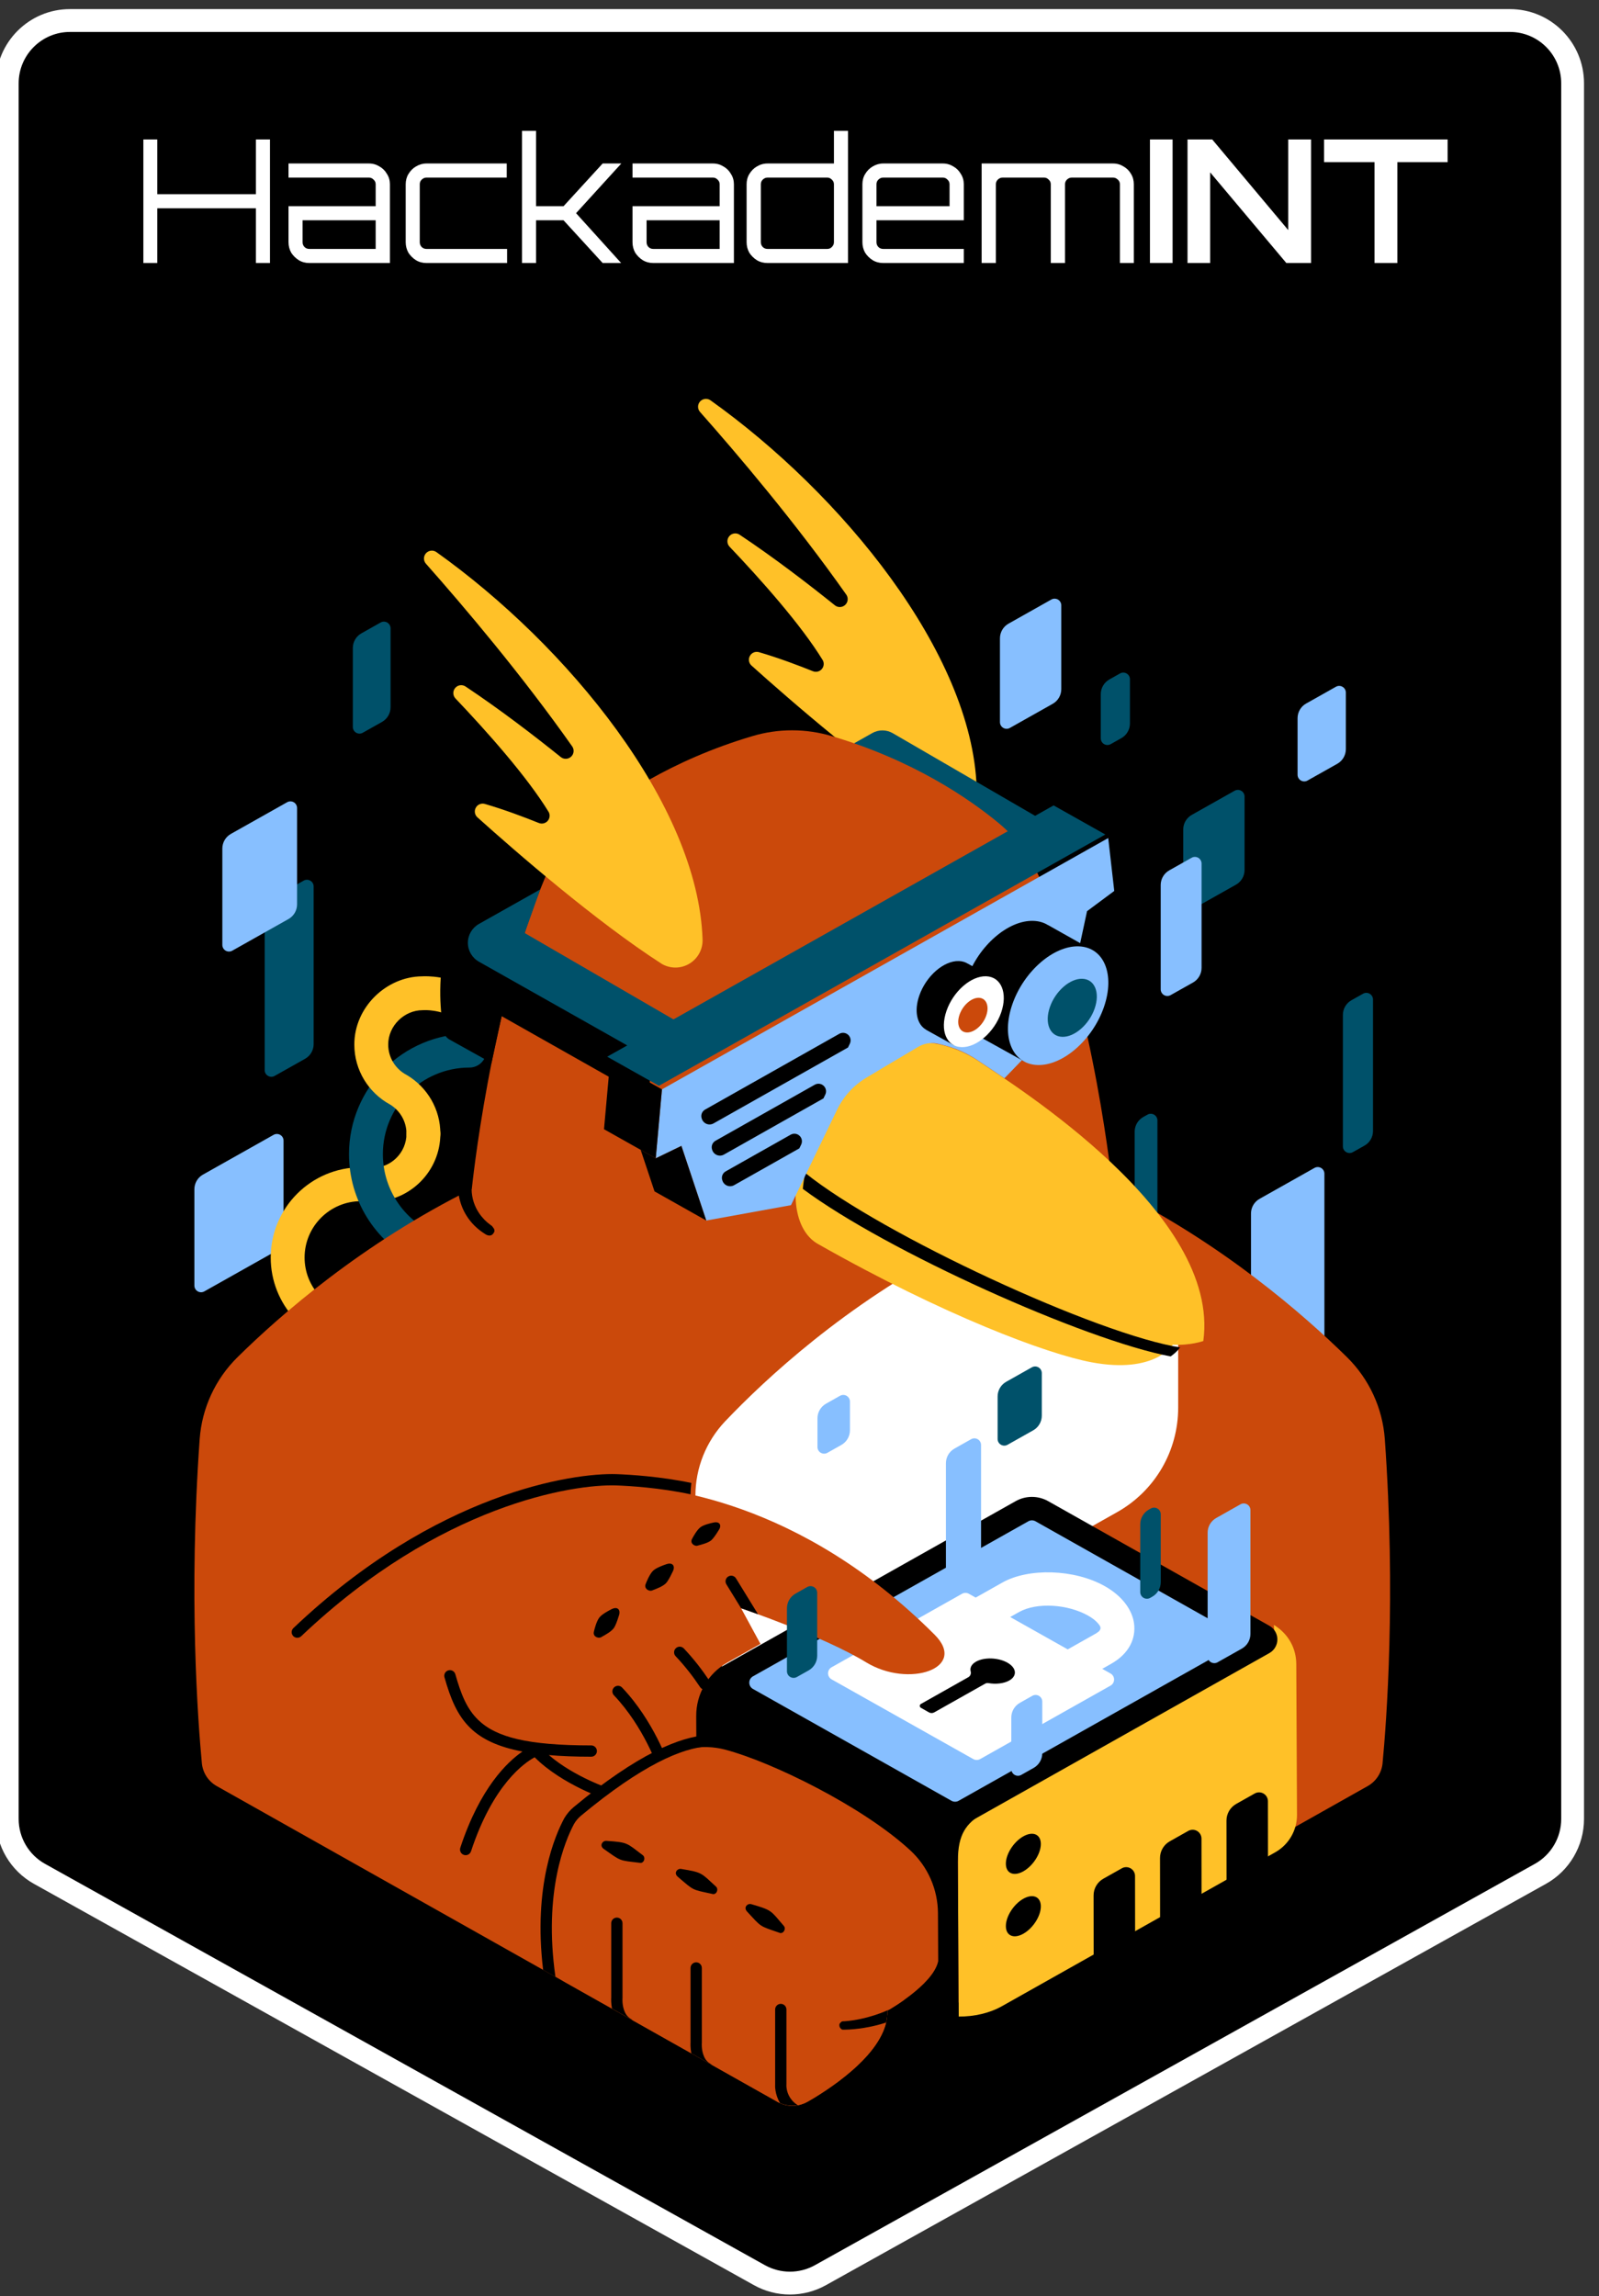 <?xml version="1.0" encoding="UTF-8" standalone="no"?>
<!DOCTYPE svg PUBLIC "-//W3C//DTD SVG 1.1//EN" "http://www.w3.org/Graphics/SVG/1.1/DTD/svg11.dtd">
<svg width="100%" height="100%" viewBox="0 0 280 402" version="1.1" xmlns="http://www.w3.org/2000/svg" xmlns:xlink="http://www.w3.org/1999/xlink" xml:space="preserve" xmlns:serif="http://www.serif.com/" style="fill-rule:evenodd;clip-rule:evenodd;stroke-linejoin:round;stroke-miterlimit:2;">
    <rect x="0" y="0" width="280" height="402" fill="#333333" stroke="none"/>
    <g transform="matrix(1,0,0,1,-4958.14,-1568.87)">
        <g id="Artboard2" transform="matrix(1.006,0,0,1.005,-32.456,-10.38)">
            <rect x="4959.86" y="1571.24" width="278.276" height="399.96" style="fill:none;"/>
            <g transform="matrix(0.998,0,0,1,3501.53,222.389)">
                <path d="M1725.58,1352.58C1731.62,1352.58 1736.51,1357.48 1736.51,1363.52L1736.51,1665.87C1736.51,1669.84 1734.36,1673.5 1730.9,1675.43L1605.32,1745.34C1602.02,1747.18 1597.99,1747.18 1594.68,1745.34L1469.11,1675.43C1465.64,1673.5 1463.49,1669.84 1463.49,1665.87L1463.49,1363.52C1463.49,1357.48 1468.39,1352.58 1474.43,1352.58L1725.58,1352.58Z"/>
            </g>
            <g transform="matrix(0.998,0,0,1,3501.53,222.389)">
                <path d="M1725.58,1350.59C1732.72,1350.59 1738.5,1356.38 1738.5,1363.52L1738.5,1665.87C1738.5,1670.56 1735.96,1674.89 1731.87,1677.17L1606.29,1747.08C1602.38,1749.26 1597.62,1749.26 1593.72,1747.08L1468.14,1677.17C1464.04,1674.89 1461.5,1670.56 1461.5,1665.87L1461.5,1363.52C1461.5,1356.38 1467.29,1350.59 1474.43,1350.59L1725.58,1350.59ZM1725.58,1354.57L1474.43,1354.57C1469.49,1354.57 1465.48,1358.58 1465.48,1363.52L1465.48,1665.87C1465.48,1669.12 1467.24,1672.11 1470.08,1673.69L1595.65,1743.61C1598.36,1745.11 1601.65,1745.11 1604.35,1743.61L1729.93,1673.69C1732.76,1672.11 1734.52,1669.12 1734.52,1665.87L1734.52,1363.52C1734.52,1358.58 1730.52,1354.57 1725.58,1354.57Z" style="fill:white;"/>
            </g>
            <g transform="matrix(2.582,0,0,2.584,3923.27,-3098.64)">
                <path d="M411.509,1825.02L411.509,1816.69L412.446,1816.69L412.446,1820.38L419.097,1820.38L419.097,1816.69L420.045,1816.69L420.045,1825.02L419.097,1825.02L419.097,1821.33L412.446,1821.33L412.446,1825.02L411.509,1825.02Z" style="fill:white;fill-rule:nonzero;"/>
            </g>
            <g transform="matrix(2.582,0,0,2.584,3923.27,-3098.64)">
                <path d="M422.694,1825.02C422.439,1825.02 422.204,1824.96 421.988,1824.83C421.78,1824.7 421.61,1824.53 421.479,1824.33C421.356,1824.11 421.294,1823.87 421.294,1823.62L421.294,1821.19L427.17,1821.19L427.17,1819.71C427.17,1819.59 427.124,1819.48 427.031,1819.4C426.946,1819.31 426.842,1819.26 426.719,1819.26L421.294,1819.26L421.294,1818.31L426.719,1818.31C426.981,1818.31 427.216,1818.38 427.424,1818.51C427.64,1818.63 427.81,1818.8 427.933,1819.02C428.064,1819.22 428.13,1819.46 428.13,1819.71L428.13,1825.02L422.694,1825.02ZM422.694,1824.07L427.17,1824.07L427.17,1822.14L422.243,1822.14L422.243,1823.62C422.243,1823.74 422.285,1823.85 422.37,1823.94C422.462,1824.03 422.57,1824.07 422.694,1824.07Z" style="fill:white;fill-rule:nonzero;"/>
            </g>
            <g transform="matrix(2.582,0,0,2.584,3923.27,-3098.64)">
                <path d="M430.593,1825.02C430.339,1825.02 430.104,1824.96 429.888,1824.83C429.68,1824.7 429.51,1824.53 429.379,1824.33C429.256,1824.11 429.194,1823.87 429.194,1823.62L429.194,1819.71C429.194,1819.46 429.256,1819.22 429.379,1819.02C429.51,1818.8 429.68,1818.63 429.888,1818.51C430.104,1818.38 430.339,1818.31 430.593,1818.31L436.006,1818.31L436.006,1819.26L430.593,1819.26C430.47,1819.26 430.362,1819.31 430.269,1819.4C430.185,1819.48 430.142,1819.59 430.142,1819.71L430.142,1823.62C430.142,1823.74 430.185,1823.85 430.269,1823.94C430.362,1824.03 430.47,1824.07 430.593,1824.07L436.029,1824.07L436.029,1825.02L430.593,1825.02Z" style="fill:white;fill-rule:nonzero;"/>
            </g>
            <g transform="matrix(2.582,0,0,2.584,3923.27,-3098.64)">
                <path d="M437.036,1825.02L437.036,1816.11L437.984,1816.11L437.984,1821.19L439.835,1821.19L442.472,1818.31L443.721,1818.31L443.721,1818.32L440.679,1821.66L443.709,1825.01L443.709,1825.02L442.472,1825.02L439.835,1822.14L437.984,1822.14L437.984,1825.02L437.036,1825.02Z" style="fill:white;fill-rule:nonzero;"/>
            </g>
            <g transform="matrix(2.582,0,0,2.584,3923.27,-3098.64)">
                <path d="M445.884,1825.02C445.629,1825.02 445.394,1824.96 445.178,1824.83C444.97,1824.7 444.8,1824.53 444.669,1824.33C444.546,1824.11 444.484,1823.87 444.484,1823.62L444.484,1821.19L450.36,1821.19L450.36,1819.71C450.36,1819.59 450.313,1819.48 450.221,1819.4C450.136,1819.31 450.032,1819.26 449.909,1819.26L444.484,1819.26L444.484,1818.31L449.909,1818.31C450.171,1818.31 450.406,1818.38 450.614,1818.51C450.83,1818.63 451,1818.8 451.123,1819.02C451.254,1819.22 451.32,1819.46 451.32,1819.71L451.32,1825.02L445.884,1825.02ZM445.884,1824.07L450.36,1824.07L450.36,1822.14L445.433,1822.14L445.433,1823.62C445.433,1823.74 445.475,1823.85 445.56,1823.94C445.652,1824.03 445.76,1824.07 445.884,1824.07Z" style="fill:white;fill-rule:nonzero;"/>
            </g>
            <g transform="matrix(2.582,0,0,2.584,3923.27,-3098.64)">
                <path d="M453.587,1825.02C453.325,1825.02 453.085,1824.96 452.87,1824.83C452.661,1824.7 452.492,1824.53 452.361,1824.33C452.237,1824.11 452.176,1823.87 452.176,1823.62L452.176,1819.71C452.176,1819.46 452.237,1819.22 452.361,1819.02C452.492,1818.8 452.661,1818.63 452.87,1818.51C453.085,1818.38 453.325,1818.31 453.587,1818.31L458.063,1818.31L458.063,1816.11L459.011,1816.11L459.011,1825.02L453.587,1825.02ZM453.587,1824.07L457.612,1824.07C457.735,1824.07 457.839,1824.03 457.924,1823.94C458.016,1823.85 458.063,1823.74 458.063,1823.62L458.063,1819.71C458.063,1819.59 458.016,1819.48 457.924,1819.4C457.839,1819.31 457.735,1819.26 457.612,1819.26L453.587,1819.26C453.463,1819.26 453.355,1819.31 453.263,1819.4C453.178,1819.48 453.136,1819.59 453.136,1819.71L453.136,1823.62C453.136,1823.74 453.178,1823.85 453.263,1823.94C453.355,1824.03 453.463,1824.07 453.587,1824.07Z" style="fill:white;fill-rule:nonzero;"/>
            </g>
            <g transform="matrix(2.582,0,0,2.584,3923.27,-3098.64)">
                <path d="M461.382,1825.02C461.128,1825.02 460.893,1824.96 460.677,1824.83C460.468,1824.7 460.299,1824.53 460.168,1824.33C460.044,1824.11 459.983,1823.87 459.983,1823.62L459.983,1819.71C459.983,1819.46 460.044,1819.22 460.168,1819.02C460.299,1818.8 460.468,1818.63 460.677,1818.51C460.893,1818.38 461.128,1818.31 461.382,1818.31L465.407,1818.31C465.669,1818.31 465.905,1818.38 466.113,1818.51C466.329,1818.63 466.498,1818.8 466.622,1819.02C466.753,1819.22 466.818,1819.46 466.818,1819.71L466.818,1822.14L460.931,1822.14L460.931,1823.62C460.931,1823.74 460.974,1823.85 461.058,1823.94C461.151,1824.03 461.259,1824.07 461.382,1824.07L466.818,1824.07L466.818,1825.02L461.382,1825.02ZM460.931,1821.19L465.858,1821.19L465.858,1819.71C465.858,1819.59 465.812,1819.48 465.719,1819.4C465.635,1819.31 465.531,1819.26 465.407,1819.26L461.382,1819.26C461.259,1819.26 461.151,1819.31 461.058,1819.4C460.974,1819.48 460.931,1819.59 460.931,1819.71L460.931,1821.19Z" style="fill:white;fill-rule:nonzero;"/>
            </g>
            <g transform="matrix(2.582,0,0,2.584,3923.27,-3098.64)">
                <path d="M468.021,1825.02L468.021,1818.31L476.881,1818.31C477.143,1818.31 477.378,1818.38 477.586,1818.51C477.802,1818.63 477.972,1818.8 478.095,1819.02C478.219,1819.22 478.28,1819.46 478.28,1819.71L478.28,1825.02L477.343,1825.02L477.343,1819.71C477.343,1819.59 477.297,1819.48 477.205,1819.4C477.112,1819.31 477.004,1819.26 476.881,1819.26L474.093,1819.26C473.97,1819.26 473.862,1819.31 473.769,1819.4C473.685,1819.48 473.642,1819.59 473.642,1819.71L473.642,1825.02L472.682,1825.02L472.682,1819.71C472.682,1819.59 472.636,1819.48 472.543,1819.4C472.459,1819.31 472.355,1819.26 472.231,1819.26L469.432,1819.26C469.309,1819.26 469.201,1819.31 469.108,1819.4C469.024,1819.48 468.981,1819.59 468.981,1819.71L468.981,1825.02L468.021,1825.02Z" style="fill:white;fill-rule:nonzero;"/>
            </g>
            <g transform="matrix(2.582,0,0,2.584,3923.27,-3098.64)">
                <rect x="479.367" y="1816.69" width="1.527" height="8.328" style="fill:white;fill-rule:nonzero;"/>
            </g>
            <g transform="matrix(2.582,0,0,2.584,3923.27,-3098.64)">
                <path d="M488.69,1822.8L488.69,1816.69L490.228,1816.69L490.228,1825.02L488.562,1825.02L483.427,1818.91L483.427,1825.02L481.9,1825.02L481.9,1816.69L483.566,1816.69L488.69,1822.8Z" style="fill:white;fill-rule:nonzero;"/>
            </g>
            <g transform="matrix(2.582,0,0,2.584,3923.27,-3098.64)">
                <path d="M491.107,1816.69L499.435,1816.69L499.435,1818.22L496.046,1818.22L496.046,1825.02L494.507,1825.02L494.507,1818.22L491.107,1818.22L491.107,1816.69Z" style="fill:white;fill-rule:nonzero;"/>
            </g>
            <g transform="matrix(0.549,0,0,0.486,4957.62,1601.31)">
                <g transform="matrix(0.895,0,0,1.012,-3446.03,-1947.81)">
                    <path d="M4188.45,2151.57C4191.48,2153.3 4195.22,2153.25 4198.2,2151.43C4201.19,2149.62 4202.96,2146.33 4202.83,2142.84C4201.22,2095.14 4154.93,2038.7 4108.51,2005.65C4107.35,2004.85 4105.77,2005.05 4104.83,2006.11C4103.9,2007.17 4103.9,2008.76 4104.85,2009.81C4118.22,2024.9 4138.69,2049.02 4156.66,2074.52C4157.44,2075.66 4157.27,2077.2 4156.26,2078.14C4155.25,2079.08 4153.7,2079.15 4152.62,2078.29C4143.46,2070.93 4131.16,2061.46 4118.79,2053.23C4117.61,2052.5 4116.08,2052.75 4115.19,2053.81C4114.3,2054.87 4114.32,2056.42 4115.24,2057.46C4126.34,2069.13 4140.65,2085.18 4148.35,2097.79C4148.88,2098.82 4148.7,2100.07 4147.92,2100.93C4147.14,2101.78 4145.91,2102.06 4144.83,2101.63C4139.76,2099.59 4132.65,2096.89 4125.62,2094.85C4124.37,2094.54 4123.07,2095.11 4122.48,2096.25C4121.87,2097.38 4122.12,2098.78 4123.08,2099.63C4136.66,2111.83 4165.11,2136.57 4188.45,2151.57Z" style="fill:rgb(255,193,40);"/>
                </g>
                <g transform="matrix(0.895,0,0,1.012,-3408.92,-1966.64)">
                    <path d="M4112.19,2149.02L4124.41,2142.13C4126.66,2140.87 4129.41,2140.89 4131.64,2142.18L4197.72,2180.53L4181.52,2189.65L4169.33,2182.79C4167.63,2180.88 4165.79,2179.09 4163.81,2177.45C4154.87,2170.05 4139.69,2159.47 4118.26,2151.21C4117.1,2150.76 4115.91,2150.32 4114.71,2149.88C4114.71,2149.88 4114.69,2149.89 4114.66,2149.89C4113.89,2149.62 4113.05,2149.32 4112.19,2149.02Z" style="fill:rgb(0,81,106);"/>
                </g>
                <g transform="matrix(-1.216,0.774,-1.99944e-18,2.607,5720.13,-9352.3)">
                    <path d="M4370.83,2430.93C4372.21,2430.93 4373.06,2431.45 4373.06,2432.28C4373.06,2437.02 4373.06,2452.87 4373.06,2457.93C4373.06,2458.26 4372.73,2458.66 4372.2,2458.98C4371.67,2459.3 4371.01,2459.5 4370.47,2459.5C4366.69,2459.5 4359.72,2459.5 4356.15,2459.5C4354.77,2459.5 4353.92,2458.98 4353.92,2458.15C4353.92,2453.41 4353.92,2437.56 4353.92,2432.5C4353.92,2432.17 4354.24,2431.78 4354.78,2431.45C4355.31,2431.13 4355.97,2430.93 4356.51,2430.93L4370.83,2430.93Z" style="fill:rgb(135,191,255);"/>
                </g>
                <g transform="matrix(-1.016,0.647,4.06517e-17,1.188,4824.03,-5485.06)">
                    <path d="M4370.39,2430.93C4372.04,2430.93 4373.06,2432.07 4373.06,2433.9C4373.06,2439.23 4373.06,2450.4 4373.06,2456.06C4373.06,2456.77 4372.67,2457.65 4372.03,2458.36C4371.39,2459.06 4370.61,2459.5 4369.96,2459.5C4366.25,2459.5 4360.1,2459.5 4356.59,2459.5C4354.94,2459.5 4353.92,2458.36 4353.92,2456.53C4353.92,2451.2 4353.92,2440.03 4353.92,2434.37C4353.92,2433.66 4354.31,2432.78 4354.95,2432.08C4355.59,2431.37 4356.37,2430.93 4357.02,2430.93C4360.73,2430.93 4366.88,2430.93 4370.39,2430.93Z" style="fill:rgb(0,81,106);"/>
                </g>
                <g transform="matrix(-1.016,0.647,3.50943e-17,1.318,4765.92,-5869.62)">
                    <path d="M4370.39,2430.93C4372.04,2430.93 4373.06,2431.95 4373.06,2433.61C4373.06,2438.91 4373.06,2450.76 4373.06,2456.4C4373.06,2457.04 4372.67,2457.83 4372.03,2458.47C4371.39,2459.11 4370.61,2459.5 4369.96,2459.5C4366.25,2459.5 4360.1,2459.5 4356.59,2459.5C4354.94,2459.5 4353.92,2458.48 4353.92,2456.83C4353.92,2451.52 4353.92,2439.67 4353.92,2434.03C4353.92,2433.39 4354.31,2432.6 4354.95,2431.96C4355.59,2431.33 4356.37,2430.93 4357.02,2430.93C4360.73,2430.93 4366.88,2430.93 4370.39,2430.93Z" style="fill:rgb(135,191,255);"/>
                </g>
                <g transform="matrix(-0.8,0.509,3.03128e-17,0.976,3915.7,-4406.13)">
                    <path d="M4369.67,2430.93C4371.76,2430.93 4373.06,2432.31 4373.06,2434.54C4373.06,2439.84 4373.06,2449.7 4373.06,2455.31C4373.06,2456.18 4372.56,2457.24 4371.75,2458.11C4370.94,2458.97 4369.94,2459.5 4369.13,2459.5C4365.65,2459.5 4360.62,2459.5 4357.31,2459.5C4355.22,2459.5 4353.92,2458.12 4353.92,2455.89C4353.92,2450.59 4353.92,2440.73 4353.92,2435.12C4353.92,2434.25 4354.42,2433.18 4355.23,2432.32C4356.03,2431.46 4357.03,2430.93 4357.85,2430.93C4361.33,2430.93 4366.36,2430.93 4369.67,2430.93Z" style="fill:rgb(135,191,255);"/>
                </g>
                <g transform="matrix(-0.677,0.431,-6.44411e-18,1.575,3334.42,-5461.36)">
                    <path d="M4369.05,2430.93C4371.53,2430.93 4373.06,2431.79 4373.06,2433.17C4373.06,2438.39 4373.06,2451.35 4373.06,2456.91C4373.06,2457.44 4372.47,2458.1 4371.52,2458.64C4370.56,2459.17 4369.38,2459.5 4368.41,2459.5C4365.21,2459.5 4360.99,2459.5 4357.93,2459.5C4355.45,2459.5 4353.92,2458.64 4353.92,2457.26C4353.92,2452.04 4353.92,2439.08 4353.92,2433.52C4353.92,2432.99 4354.51,2432.33 4355.46,2431.79C4356.42,2431.26 4357.6,2430.93 4358.57,2430.93C4361.77,2430.93 4365.99,2430.93 4369.05,2430.93Z" style="fill:rgb(135,191,255);"/>
                </g>
                <g transform="matrix(-0.499,0.317,-3.7088e-17,1.916,2613.78,-5745.23)">
                    <path d="M4367.62,2430.93C4370.98,2430.93 4373.06,2431.64 4373.06,2432.77C4373.06,2437.84 4373.06,2451.97 4373.06,2457.37C4373.06,2457.81 4372.26,2458.35 4370.96,2458.79C4369.66,2459.23 4368.06,2459.5 4366.75,2459.5C4364.36,2459.5 4361.66,2459.5 4359.36,2459.5C4356,2459.5 4353.92,2458.8 4353.92,2457.66C4353.92,2452.6 4353.92,2438.46 4353.92,2433.06C4353.92,2432.62 4354.72,2432.08 4356.02,2431.64C4357.31,2431.2 4358.92,2430.93 4360.23,2430.93C4362.62,2430.93 4365.31,2430.93 4367.62,2430.93Z" style="fill:rgb(0,81,106);"/>
                </g>
                <g transform="matrix(-0.483,0.308,8.38022e-18,0.821,2467.05,-3158.97)">
                    <path d="M4367.44,2430.93C4370.91,2430.93 4373.06,2432.57 4373.06,2435.22C4373.06,2440.39 4373.06,2449.07 4373.06,2454.53C4373.06,2455.56 4372.24,2456.82 4370.9,2457.85C4369.56,2458.87 4367.9,2459.5 4366.55,2459.5C4364.27,2459.5 4361.73,2459.5 4359.53,2459.5C4356.07,2459.5 4353.92,2457.86 4353.92,2455.21C4353.92,2450.04 4353.92,2441.36 4353.92,2435.91C4353.92,2434.87 4354.74,2433.61 4356.08,2432.59C4357.42,2431.56 4359.08,2430.93 4360.43,2430.93C4362.71,2430.93 4365.24,2430.93 4367.44,2430.93Z" style="fill:rgb(0,81,106);"/>
                </g>
                <g transform="matrix(-0.625,0.398,2.50356e-18,1.257,2850.88,-4628.97)">
                    <path d="M4368.72,2430.93C4371.4,2430.93 4373.06,2432 4373.06,2433.74C4373.06,2439.06 4373.06,2450.6 4373.06,2456.25C4373.06,2456.92 4372.42,2457.75 4371.39,2458.42C4370.35,2459.09 4369.07,2459.5 4368.03,2459.5C4364.99,2459.5 4361.16,2459.5 4358.26,2459.5C4355.58,2459.5 4353.92,2458.43 4353.92,2456.7C4353.92,2451.37 4353.92,2439.83 4353.92,2434.18C4353.92,2433.51 4354.56,2432.68 4355.59,2432.01C4356.63,2431.34 4357.91,2430.93 4358.95,2430.93C4361.99,2430.93 4365.82,2430.93 4368.72,2430.93Z" style="fill:rgb(0,81,106);"/>
                </g>
                <g transform="matrix(-0.811,0.516,2.95092e-17,2.245,3636.32,-7451.97)">
                    <path d="M4369.71,2430.93C4371.78,2430.93 4373.06,2431.53 4373.06,2432.5C4373.06,2437.41 4373.06,2452.45 4373.06,2457.68C4373.06,2458.06 4372.57,2458.52 4371.77,2458.89C4370.97,2459.27 4369.99,2459.5 4369.18,2459.5L4357.27,2459.5C4355.2,2459.5 4353.92,2458.9 4353.92,2457.93C4353.92,2453.02 4353.92,2437.99 4353.92,2432.75C4353.92,2432.37 4354.41,2431.91 4355.21,2431.54C4356.01,2431.16 4356.99,2430.93 4357.8,2430.93L4369.71,2430.93Z" style="fill:rgb(0,81,106);"/>
                </g>
                <g transform="matrix(-1.238,0.788,2.12126e-16,1.475,5490.19,-6792.52)">
                    <path d="M4370.87,2430.93C4372.22,2430.93 4373.06,2431.85 4373.06,2433.32C4373.06,2438.58 4373.06,2451.14 4373.06,2456.73C4373.06,2457.3 4372.74,2458.01 4372.22,2458.58C4371.69,2459.15 4371.05,2459.5 4370.52,2459.5C4366.73,2459.5 4359.68,2459.5 4356.11,2459.5C4354.76,2459.5 4353.92,2458.59 4353.92,2457.11C4353.92,2451.85 4353.92,2439.29 4353.92,2433.7C4353.92,2433.12 4354.24,2432.42 4354.76,2431.85C4355.28,2431.28 4355.93,2430.93 4356.46,2430.93C4360.24,2430.93 4367.3,2430.93 4370.87,2430.93Z" style="fill:rgb(135,191,255);"/>
                </g>
                <g transform="matrix(-1.477,0.94,2.04372e-16,1.475,6526.49,-7335.1)">
                    <path d="M4371.22,2430.93C4372.36,2430.93 4373.06,2431.85 4373.06,2433.32C4373.06,2438.58 4373.06,2451.14 4373.06,2456.73C4373.06,2457.3 4372.79,2458.01 4372.35,2458.58C4371.91,2459.15 4371.37,2459.5 4370.93,2459.5C4367.15,2459.5 4359.32,2459.5 4355.76,2459.5C4354.62,2459.5 4353.92,2458.59 4353.92,2457.11C4353.92,2451.85 4353.92,2439.29 4353.92,2433.7C4353.92,2433.12 4354.19,2432.42 4354.63,2431.85C4355.07,2431.28 4355.61,2430.93 4356.05,2430.93C4359.83,2430.93 4367.66,2430.93 4371.22,2430.93Z" style="fill:rgb(135,191,255);"/>
                </g>
                <g transform="matrix(-0.377,0.24,-7.75703e-17,2.607,2014.25,-7046.41)">
                    <path d="M4365.86,2430.93C4370.31,2430.93 4373.06,2431.45 4373.06,2432.28C4373.06,2437.02 4373.06,2452.87 4373.06,2457.93C4373.06,2458.26 4372,2458.66 4370.28,2458.98C4368.57,2459.3 4366.44,2459.5 4364.71,2459.5L4361.12,2459.5C4356.67,2459.5 4353.92,2458.98 4353.92,2458.15C4353.92,2453.41 4353.92,2437.56 4353.92,2432.5C4353.92,2432.17 4354.97,2431.78 4356.69,2431.45C4358.41,2431.13 4360.53,2430.93 4362.27,2430.93C4363.46,2430.93 4364.69,2430.93 4365.86,2430.93Z" style="fill:rgb(0,81,106);"/>
                </g>
                <g transform="matrix(0.783,0,0,0.885,-3072.76,-1617.22)">
                    <path d="M4061.1,2282.49C4063.64,2285.29 4063.44,2289.63 4060.64,2292.18C4057.85,2294.73 4053.5,2294.53 4050.95,2291.73C4045.04,2285.24 4041.43,2276.6 4041.43,2267.13C4041.43,2246.97 4057.8,2230.59 4077.97,2230.59C4079.14,2230.59 4082.12,2230.82 4082.57,2230.82C4090.21,2230.82 4096.41,2224.62 4096.41,2216.98C4096.41,2213.2 4099.49,2210.12 4103.27,2210.12C4107.06,2210.12 4110.13,2213.2 4110.13,2216.98C4110.13,2232.19 4097.78,2244.54 4082.57,2244.54C4082.12,2244.54 4079.14,2244.31 4077.97,2244.31C4065.38,2244.31 4055.15,2254.54 4055.15,2267.13C4055.15,2273.05 4057.4,2278.44 4061.1,2282.49Z" style="fill:rgb(255,193,40);"/>
                </g>
                <g transform="matrix(0.895,0,0,1.012,-3534.11,-1893.95)">
                    <path d="M4107.24,2246.56C4110.16,2248.11 4111.28,2251.74 4109.73,2254.67C4108.18,2257.6 4104.54,2258.71 4101.62,2257.16C4088.11,2250 4078.9,2235.79 4078.9,2219.45C4078.9,2195.91 4098.01,2176.79 4121.56,2176.79C4124.87,2176.79 4127.56,2179.48 4127.56,2182.79C4127.56,2186.1 4124.87,2188.79 4121.56,2188.79C4104.64,2188.79 4090.9,2202.53 4090.9,2219.45C4090.9,2231.2 4097.52,2241.41 4107.24,2246.56Z" style="fill:rgb(0,81,106);"/>
                </g>
                <g transform="matrix(0.783,0,0,0.885,-3072.76,-1617.22)">
                    <path d="M4096.98,2193.49C4104.87,2198.34 4110.13,2207.05 4110.13,2216.98C4110.13,2220.77 4107.06,2223.84 4103.27,2223.84C4099.49,2223.84 4096.41,2220.77 4096.41,2216.98C4096.41,2211.98 4093.75,2207.59 4089.76,2205.16C4081.14,2200.48 4075.29,2191.35 4075.29,2180.86C4075.29,2165.71 4088.27,2153.38 4102.63,2153.25C4104.44,2153.14 4113.72,2152.89 4123.64,2158.54C4126.94,2160.41 4128.09,2164.6 4126.22,2167.89C4124.35,2171.18 4120.16,2172.33 4116.86,2170.46C4109.9,2166.51 4103.51,2166.94 4103.51,2166.94C4103.31,2166.95 4103.11,2166.96 4102.91,2166.96C4095.61,2166.96 4089.01,2173.19 4089.01,2180.86C4089.01,2186.2 4092.02,2190.83 4096.43,2193.16C4096.62,2193.26 4096.8,2193.37 4096.98,2193.49Z" style="fill:rgb(255,193,40);"/>
                </g>
                <g transform="matrix(0.895,0,0,1.012,-3532.93,-1893.41)">
                    <path d="M4239.65,2554.68C4236.51,2556.45 4232.68,2556.45 4229.53,2554.68C4198.09,2536.98 4030.72,2442.74 4030.72,2442.74C4027.8,2441.1 4025.85,2438.15 4025.47,2434.82C4024.07,2420.01 4020.7,2375.54 4024.68,2319.82C4025.48,2308.87 4030.23,2298.58 4038.05,2290.87C4053.27,2275.85 4082.3,2250.48 4121.08,2231.26C4121.08,2231.26 4127.54,2167.41 4146.93,2121.22C4150.09,2113.68 4155.03,2107.01 4161.32,2101.78C4172.01,2092.88 4191.69,2079.41 4220.4,2070.88C4229.62,2068.11 4239.46,2068.11 4248.69,2070.88C4277.4,2079.41 4297.12,2092.88 4307.84,2101.76C4314.16,2107 4319.12,2113.69 4322.3,2121.26C4341.65,2167.46 4348.11,2231.26 4348.11,2231.26C4386.89,2250.48 4415.91,2275.85 4431.15,2290.86C4438.97,2298.57 4443.72,2308.86 4444.52,2319.82C4448.49,2375.54 4445.12,2420.01 4443.71,2434.82C4443.33,2438.15 4441.38,2441.1 4438.46,2442.74C4421.71,2452.17 4363.13,2485.16 4313.03,2513.36L4309.14,2515.56C4309.09,2515.58 4309.05,2515.61 4309,2515.64C4308.84,2515.73 4308.68,2515.82 4308.51,2515.91C4304.43,2518.14 4299.11,2519.41 4293.54,2519.38C4289.07,2519.35 4284.45,2518.49 4280.17,2516.62C4279.45,2516.3 4278.73,2515.95 4278.03,2515.58C4273.27,2519.51 4268.27,2522.31 4268.27,2522.31C4268.77,2534.85 4252.87,2546.7 4242.74,2552.94C4241.6,2553.58 4240.57,2554.16 4239.65,2554.68Z" style="fill:rgb(203,73,11);"/>
                </g>
                <g transform="matrix(0.895,0,0,1.012,-3532.49,-2748.4)">
                    <path d="M4120.52,3075.93C4120.49,3083.29 4125.44,3087.42 4126.3,3088.13C4127.05,3088.76 4127.72,3089.21 4127.73,3089.21C4128.48,3090.18 4128.5,3090.26 4128.52,3090.37C4128.69,3091.09 4128.68,3091.13 4128.28,3091.76C4127.3,3093.3 4125.65,3092.28 4125.46,3092.16C4119.27,3088.35 4116.75,3082.89 4115.95,3078.24C4117.46,3077.46 4118.98,3076.69 4120.52,3075.93Z"/>
                </g>
                <g transform="matrix(0.895,0,0,1.012,-3532.93,-1893.41)">
                    <path d="M4296.66,2455.51C4296.7,2455.49 4296.74,2455.46 4296.78,2455.44L4403.21,2395.52C4405.03,2392.56 4405.64,2391.31 4405.22,2385.66C4410.57,2388.95 4413.16,2394.16 4413.16,2399.62C4413.16,2399.68 4413.16,2399.75 4413.16,2399.82L4413.41,2452.93C4413.44,2458.42 4410.49,2463.49 4405.71,2466.19L4309.14,2520.56C4309.09,2520.58 4309.05,2520.61 4309,2520.64C4308.84,2520.73 4308.68,2520.82 4308.51,2520.91C4304.43,2523.14 4299.11,2524.41 4293.54,2524.38L4293.24,2461.69C4290.69,2456.75 4286.43,2453.6 4288.18,2454.6C4290.81,2456.1 4292.91,2457.59 4296.66,2455.51Z" style="fill:rgb(255,193,40);"/>
                </g>
                <g transform="matrix(-7.997,5.092,2.43593e-17,9.676,35197.7,-45331.4)">
                    <path d="M4353.92,2436.76L4353.92,2439.46C4353.92,2441.07 4354.84,2442.06 4356.34,2442.06L4373.06,2442.06C4373.06,2438.15 4373.06,2434.58 4373.06,2432.65C4373.06,2431.63 4372.64,2430.87 4371.89,2430.52C4370.29,2429.79 4367.13,2428.7 4362.73,2428.89C4362.23,2428.91 4361.76,2428.94 4361.31,2428.98L4353.92,2436.76Z" style="fill:white;"/>
                </g>
                <g transform="matrix(0.895,0,0,1.012,-3532.93,-1893.41)">
                    <path d="M4293.28,2469.59L4293.54,2524.38C4288.16,2524.35 4282.55,2523.11 4277.6,2520.34L4200.85,2477.13L4199.87,2414.47C4199.87,2414.4 4199.87,2414.33 4199.87,2414.27C4199.87,2405.81 4202.35,2402.66 4209.85,2399.99C4206.05,2406.75 4211.7,2407.96 4214.99,2411.35L4289,2452.93C4291.68,2452.04 4295.8,2451.58 4302.09,2452.45C4296.22,2455.92 4293.29,2459.84 4293.29,2469.11C4293.29,2469.28 4293.29,2469.44 4293.28,2469.59Z"/>
                </g>
                <g transform="matrix(0.895,0,0,1.012,-3526.52,-1861.74)">
                    <path d="M4111.67,2115.97C4128.02,2125.14 4177.66,2154.03 4177.66,2154.03L4176.43,2168.11L4124.5,2138.76C4122.49,2147.95 4120.91,2155.32 4120.91,2155.32L4105.98,2147.01C4105.1,2146.52 4104.45,2145.69 4104.19,2144.72C4103.38,2141.14 4101.71,2131.45 4103.63,2118.18C4103.64,2118.14 4103.64,2118.1 4103.65,2118.06C4103.68,2117.85 4103.74,2117.64 4103.81,2117.43C4104.93,2113.57 4107.78,2110.71 4111.09,2109.12C4109.73,2111.26 4109.47,2112.28 4111.67,2115.97Z"/>
                </g>
                <g transform="matrix(0.895,0,0,1.012,-3532.93,-1893.41)">
                    <path d="M4188.45,2151.57C4191.48,2153.3 4195.22,2153.25 4198.2,2151.43C4201.19,2149.62 4202.96,2146.33 4202.83,2142.84C4201.22,2095.14 4154.93,2038.7 4108.51,2005.65C4107.35,2004.85 4105.77,2005.05 4104.83,2006.11C4103.9,2007.17 4103.9,2008.76 4104.85,2009.81C4118.22,2024.9 4138.69,2049.02 4156.66,2074.52C4157.44,2075.66 4157.27,2077.2 4156.26,2078.14C4155.25,2079.08 4153.7,2079.15 4152.62,2078.29C4143.46,2070.93 4131.16,2061.46 4118.79,2053.23C4117.61,2052.5 4116.08,2052.75 4115.19,2053.81C4114.3,2054.87 4114.32,2056.42 4115.24,2057.46C4126.34,2069.13 4140.65,2085.18 4148.35,2097.79C4148.88,2098.82 4148.7,2100.07 4147.92,2100.93C4147.14,2101.78 4145.91,2102.06 4144.83,2101.63C4139.76,2099.59 4132.65,2096.89 4125.62,2094.85C4124.37,2094.54 4123.07,2095.11 4122.48,2096.25C4121.87,2097.38 4122.12,2098.78 4123.08,2099.63C4136.66,2111.83 4165.11,2136.57 4188.45,2151.57Z" style="fill:rgb(255,193,40);"/>
                </g>
                <g transform="matrix(-0.732,0.466,-1.20387e-18,0.8,3523.23,-3547.13)">
                    <path d="M4369.35,2430.93C4371.64,2430.93 4373.06,2432.62 4373.06,2435.34C4373.06,2440.48 4373.06,2448.97 4373.06,2454.39C4373.06,2455.45 4372.52,2456.75 4371.63,2457.8C4370.75,2458.85 4369.66,2459.5 4368.76,2459.5C4365.41,2459.5 4360.81,2459.5 4357.62,2459.5C4355.34,2459.5 4353.92,2457.81 4353.92,2455.1C4353.92,2449.95 4353.92,2441.46 4353.92,2436.04C4353.92,2434.98 4354.46,2433.68 4355.35,2432.63C4356.23,2431.58 4357.32,2430.93 4358.21,2430.93C4361.56,2430.93 4366.16,2430.93 4369.35,2430.93Z" style="fill:rgb(0,81,106);"/>
                </g>
                <g transform="matrix(-0.538,0.343,-8.84643e-19,0.626,2617.74,-2578.41)">
                    <path d="M4368.02,2430.93C4371.13,2430.93 4373.06,2433.08 4373.06,2436.56C4373.06,2441.28 4373.06,2448.02 4373.06,2452.98C4373.06,2454.33 4372.32,2455.99 4371.12,2457.33C4369.91,2458.67 4368.43,2459.5 4367.21,2459.5C4364.58,2459.5 4361.49,2459.5 4358.96,2459.5C4355.85,2459.5 4353.92,2457.35 4353.92,2453.87C4353.92,2449.15 4353.92,2442.41 4353.92,2437.45C4353.92,2436.1 4354.66,2434.44 4355.86,2433.1C4357.06,2431.76 4358.55,2430.93 4359.76,2430.93C4362.4,2430.93 4365.48,2430.93 4368.02,2430.93Z" style="fill:rgb(135,191,255);"/>
                </g>
                <g transform="matrix(0.338,0,0,0.382,-1110.43,-319.114)">
                    <path d="M4453.15,2444.48L4453.09,2382.56C4453.08,2376.07 4456.58,2370.08 4462.23,2366.89L4479.6,2357.11C4482.16,2355.67 4485.31,2355.69 4487.85,2357.18C4490.4,2358.66 4491.97,2361.39 4491.97,2364.34L4492.03,2422.59L4453.15,2444.48ZM4390.82,2479.57L4390.75,2417.65C4390.74,2411.16 4394.24,2405.17 4399.9,2401.99L4417.26,2392.21C4419.83,2390.76 4422.97,2390.79 4425.52,2392.27C4428.07,2393.76 4429.63,2396.48 4429.64,2399.43L4429.7,2457.68L4390.82,2479.57ZM4328.5,2514.66L4328.43,2452.74C4328.42,2446.25 4331.92,2440.26 4337.58,2437.08L4354.94,2427.3C4357.51,2425.85 4360.65,2425.88 4363.2,2427.36C4365.74,2428.85 4367.31,2431.57 4367.31,2434.52L4367.38,2492.77L4328.5,2514.66Z"/>
                </g>
                <g transform="matrix(0.682,-0.434,0,0.771,-2634.44,570.958)">
                    <circle cx="4347.14" cy="2488.5" r="8.13"/>
                </g>
                <g transform="matrix(0.682,-0.434,0,0.771,-2634.44,593.324)">
                    <circle cx="4347.14" cy="2488.5" r="8.13"/>
                </g>
                <g transform="matrix(0.895,0,0,1.012,-3532.93,-1893.41)">
                    <path d="M4243.75,2250.76C4229.01,2242.52 4233.21,2204.58 4269.22,2182.32C4277.73,2176.42 4291.78,2179.91 4300.74,2186.05C4313.44,2194.76 4386.44,2239.93 4380.22,2285.11C4380.22,2285.11 4375.64,2286.75 4369.42,2286.42C4369.42,2286.42 4363.16,2296.87 4340.61,2292.64C4324.89,2289.7 4288.28,2276.03 4243.75,2250.76Z" style="fill:rgb(255,193,40);"/>
                </g>
                <g transform="matrix(0.942,0,0,1.065,-3732.99,-2012.1)">
                    <path d="M4239.26,2231.63C4239.4,2229.9 4239.67,2228.1 4240.06,2226.26C4265.97,2247.13 4338.81,2280.84 4366.53,2285.03C4366.41,2285.02 4366.3,2285.02 4366.18,2285.01C4366.18,2285.01 4365.31,2286.46 4363.05,2288.02C4334.05,2282.54 4267.19,2252.47 4239.26,2231.63Z"/>
                </g>
                <g transform="matrix(0.895,0,0,1.012,-3526.52,-1895.6)">
                    <path d="M4197.72,2180.53L4181.52,2189.65C4181.52,2189.65 4138.01,2165.09 4116.43,2152.91C4114.02,2151.55 4112.53,2149 4112.53,2146.23C4112.53,2143.46 4114.03,2140.91 4116.44,2139.55C4126.1,2134.11 4138.16,2127.32 4138.16,2127.32C4135.82,2133.99 4132.64,2142.76 4132.64,2142.76L4197.72,2180.53Z" style="fill:rgb(0,81,106);"/>
                </g>
                <g transform="matrix(0.895,0.57,-1.194,0.76,-536.754,-3756.71)">
                    <path d="M4281.43,2417.75C4283.17,2417.75 4285.35,2418.58 4287.13,2419.91C4288.9,2421.24 4290,2422.87 4290,2424.18C4290,2441.5 4290,2488.79 4290,2503.34C4290,2506.02 4287.82,2507.66 4284.24,2507.66C4268.47,2507.66 4224.54,2507.66 4205.86,2507.66C4204.12,2507.66 4201.94,2506.84 4200.17,2505.5C4198.39,2504.17 4197.29,2502.54 4197.29,2501.23C4197.29,2483.91 4197.29,2436.62 4197.29,2422.07C4197.29,2419.39 4199.48,2417.75 4203.05,2417.75C4218.82,2417.75 4262.76,2417.75 4281.43,2417.75Z"/>
                </g>
                <g transform="matrix(0.895,0.57,-1.194,0.76,-536.754,-3756.71)">
                    <path d="M4277.46,2424.18C4278.27,2424.18 4279.28,2424.56 4280.1,2425.18C4280.92,2425.8 4281.43,2426.55 4281.43,2427.15C4281.43,2440.26 4281.43,2492.61 4281.43,2500.29C4281.43,2500.87 4280.95,2501.23 4280.17,2501.23C4271.8,2501.23 4224.01,2501.23 4209.83,2501.23C4209.02,2501.23 4208.02,2500.85 4207.2,2500.23C4206.38,2499.62 4205.87,2498.86 4205.87,2498.26C4205.87,2485.15 4205.87,2432.8 4205.87,2425.12C4205.87,2424.54 4206.34,2424.18 4207.12,2424.18C4215.49,2424.18 4263.29,2424.18 4277.46,2424.18Z" style="fill:rgb(135,191,255);"/>
                </g>
                <g transform="matrix(0.654,0.416,-0.595,0.379,-996.3,-2159.38)">
                    <path d="M4276.22,2424.18C4277.27,2424.18 4278.6,2424.91 4279.68,2426.1C4280.76,2427.29 4281.43,2428.74 4281.43,2429.9C4281.43,2445.8 4281.43,2489.92 4281.43,2499.41C4281.43,2500.54 4280.8,2501.23 4279.77,2501.23C4270.66,2501.23 4226.38,2501.23 4211.08,2501.23C4210.02,2501.23 4208.69,2500.49 4207.61,2499.31C4206.53,2498.12 4205.87,2496.67 4205.87,2495.51C4205.87,2479.62 4205.87,2435.49 4205.87,2426C4205.87,2424.87 4206.49,2424.18 4207.52,2424.18C4216.63,2424.18 4260.92,2424.18 4276.22,2424.18Z" style="fill:white;"/>
                </g>
                <g transform="matrix(0.059,0.038,-0.312,0.199,828.992,-107.673)">
                    <path d="M4287.77,2444.63C4283.73,2445.03 4281.52,2445.8 4281.52,2446.83C4281.43,2454.61 4281.43,2488.6 4281.43,2498.51C4281.43,2500.2 4275.97,2501.23 4267.03,2501.23C4254.84,2501.23 4237.28,2501.23 4224.11,2501.23C4220.4,2501.23 4215.76,2500.79 4211.98,2500.07C4208.2,2499.36 4205.87,2498.49 4205.87,2497.78C4205.87,2488.01 4205.87,2460.12 4205.87,2449.59C4205.86,2447.6 4197.61,2445.05 4185.72,2443.35C4165.56,2440.63 4152.73,2436.42 4152.73,2431.7C4152.73,2423.37 4192.67,2416.61 4241.87,2416.61C4291.06,2416.61 4331,2423.37 4331,2431.7C4331,2437.18 4313.66,2441.99 4287.77,2444.63Z"/>
                </g>
                <g transform="matrix(-0.513,0.327,2.6104e-17,0.914,2569.87,-3101.32)">
                    <path d="M4367.77,2430.93C4371.04,2430.93 4373.06,2432.41 4373.06,2434.79C4373.06,2440.05 4373.06,2449.46 4373.06,2455.03C4373.06,2455.96 4372.28,2457.09 4371.02,2458.01C4369.76,2458.93 4368.2,2459.5 4366.93,2459.5C4364.44,2459.5 4361.6,2459.5 4359.21,2459.5C4355.94,2459.5 4353.92,2458.02 4353.92,2455.64C4353.92,2450.38 4353.92,2440.97 4353.92,2435.4C4353.92,2434.47 4354.69,2433.34 4355.96,2432.42C4357.22,2431.5 4358.78,2430.93 4360.05,2430.93C4362.54,2430.93 4365.38,2430.93 4367.77,2430.93Z" style="fill:rgb(135,191,255);"/>
                </g>
                <g transform="matrix(0.735,0.468,-0.634,0.404,-1344.89,-2513.56)">
                    <path d="M4374.85,2446.88C4374.85,2450.96 4371.52,2452.26 4367.41,2449.79C4363.3,2447.32 4359.96,2442.01 4359.96,2437.93L4359.96,2422.74C4359.96,2409.67 4370.32,2398.75 4383.39,2398.75C4391.41,2398.75 4398.8,2402.76 4404.06,2408.02C4410.11,2414.07 4414.54,2422.46 4414.54,2431.69L4414.54,2446.88C4414.54,2450.96 4411.2,2452.26 4407.09,2449.79C4402.99,2447.32 4399.65,2442.01 4399.65,2437.93L4399.65,2422.74C4399.65,2421.16 4399.6,2419.81 4398.72,2418.62C4398.08,2417.74 4397.16,2417.34 4396.13,2416.92C4394.57,2416.29 4392.89,2416 4391.11,2416C4382.28,2416 4374.85,2422.86 4374.85,2431.69L4374.85,2446.88Z" style="fill:white;"/>
                </g>
                <g transform="matrix(0.895,0,0,1.012,-3532.93,-1893.41)">
                    <path d="M4060.6,2390.06C4110.53,2342.65 4158.45,2335.59 4173.58,2336.1C4188.71,2336.6 4237.09,2341.18 4285.02,2389.11C4296.95,2401.04 4275.89,2408.14 4260.76,2398.9C4245.63,2389.65 4216.48,2379.76 4216.48,2379.76L4223.34,2392.39C4223.34,2392.39 4217.41,2395.73 4211.6,2399C4204.76,2402.85 4200.54,2410.11 4200.58,2417.97C4200.61,2424.09 4200.64,2430.13 4200.64,2430.13C4200.64,2430.13 4181.53,2438.44 4169.46,2445.6C4169.46,2445.6 4153.23,2440.32 4143.8,2430.14C4143.8,2430.14 4128.71,2435.42 4118.9,2465.22" style="fill:rgb(203,73,11);"/>
                    <g transform="matrix(1,0,0,1,0,-844.47)">
                        <path d="M4199.1,3199.68C4199.33,3199.23 4200.79,3196.45 4202.15,3195.48C4203.32,3194.64 4205.75,3194.08 4206.68,3193.88C4206.79,3193.86 4206.89,3193.84 4206.99,3193.82C4207.02,3193.81 4207.04,3193.81 4207.05,3193.81C4207.05,3193.81 4207.05,3193.81 4207.06,3193.81C4209.04,3193.52 4209.68,3195.02 4208.47,3196.7C4207.44,3198.39 4206.55,3199.57 4205.98,3200.09C4204.89,3201.07 4202.54,3201.67 4201.24,3202C4200.09,3202.51 4198.24,3201.2 4199.1,3199.68Z"/>
                    </g>
                    <g transform="matrix(1.052,-0.118,0.118,1.052,-612.341,-499.399)">
                        <path d="M4199.1,3199.68C4199.33,3199.23 4200.79,3196.45 4202.15,3195.48C4203.32,3194.64 4205.75,3194.08 4206.68,3193.88C4206.79,3193.86 4206.89,3193.84 4206.99,3193.82C4207.02,3193.81 4207.04,3193.81 4207.05,3193.81C4207.05,3193.81 4207.05,3193.81 4207.06,3193.81C4209.04,3193.52 4209.68,3195.02 4208.47,3196.7C4207.44,3198.39 4206.55,3199.57 4205.98,3200.09C4204.89,3201.07 4202.54,3201.67 4201.24,3202C4200.09,3202.51 4198.24,3201.2 4199.1,3199.68Z"/>
                    </g>
                    <g transform="matrix(1.024,-0.266,0.266,1.024,-986.661,228.554)">
                        <path d="M4199.1,3199.68C4199.33,3199.23 4200.79,3196.45 4202.15,3195.48C4203.32,3194.64 4205.75,3194.08 4206.68,3193.88C4206.79,3193.86 4206.89,3193.84 4206.99,3193.82C4207.02,3193.81 4207.04,3193.81 4207.05,3193.81C4207.05,3193.81 4207.05,3193.81 4207.06,3193.81C4209.04,3193.52 4209.68,3195.02 4208.47,3196.7C4207.44,3198.39 4206.55,3199.57 4205.98,3200.09C4204.89,3201.07 4202.54,3201.67 4201.24,3202C4200.09,3202.51 4198.24,3201.2 4199.1,3199.68Z"/>
                    </g>
                    <g transform="matrix(1,0,0,1,-1.336,-1.838)">
                        <path d="M4199.9,2341.24C4189.2,2338.94 4178.32,2338.25 4173.51,2338.09C4158.57,2337.6 4111.3,2344.68 4061.98,2391.51C4061.18,2392.27 4059.91,2392.24 4059.15,2391.44C4058.39,2390.64 4058.43,2389.37 4059.23,2388.61C4109.77,2340.62 4158.33,2333.59 4173.64,2334.1C4178.5,2334.26 4189.38,2334.95 4200.18,2337.21C4200.02,2338.55 4199.92,2339.89 4199.9,2341.24Z"/>
                    </g>
                    <path d="M4139.02,2430.51C4130.22,2428.84 4124.53,2426.03 4120.56,2422.18C4115.92,2417.68 4113.53,2411.72 4111.4,2404.22C4111.1,2403.16 4111.72,2402.05 4112.78,2401.75C4113.85,2401.45 4114.95,2402.07 4115.25,2403.13C4117.16,2409.86 4119.18,2415.27 4123.34,2419.3C4129.72,2425.48 4140.92,2428.34 4163.4,2428.34C4164.5,2428.34 4165.4,2429.24 4165.4,2430.34C4165.4,2431.44 4164.5,2432.34 4163.4,2432.34C4157.75,2432.34 4152.78,2432.14 4148.38,2431.76C4157.55,2439.65 4170.08,2443.7 4170.08,2443.7C4171.12,2444.04 4171.7,2445.17 4171.36,2446.22C4171.02,2447.27 4169.89,2447.85 4168.84,2447.51C4168.84,2447.51 4153.2,2442.39 4143.35,2432.55C4139.82,2434.43 4128.64,2442.05 4120.8,2465.85C4120.46,2466.89 4119.33,2467.47 4118.28,2467.12C4117.23,2466.78 4116.66,2465.64 4117,2464.6C4123.97,2443.43 4133.61,2434.22 4139.02,2430.51ZM4190.76,2434.87C4191.11,2435.92 4190.55,2437.05 4189.51,2437.41C4188.46,2437.77 4187.33,2437.21 4186.97,2436.16C4186.97,2436.16 4182.05,2421.75 4171.43,2410.59C4170.67,2409.8 4170.7,2408.53 4171.5,2407.77C4172.3,2407.01 4173.56,2407.04 4174.32,2407.84C4185.56,2419.63 4190.76,2434.87 4190.76,2434.87ZM4205.3,2405.49C4205.91,2406.41 4205.66,2407.65 4204.74,2408.26C4203.83,2408.88 4202.58,2408.63 4201.97,2407.71C4199.52,2404.03 4196.63,2400.26 4193.29,2396.75C4192.53,2395.95 4192.56,2394.68 4193.36,2393.92C4194.16,2393.16 4195.42,2393.19 4196.19,2393.99C4199.69,2397.68 4202.73,2401.64 4205.3,2405.49Z"/>
                    <g transform="matrix(1,0,0,1,2.131,-0.358)">
                        <path d="M4214.35,2380.12L4209.13,2371.63C4208.55,2370.69 4208.85,2369.45 4209.79,2368.88C4210.73,2368.3 4211.96,2368.59 4212.54,2369.53L4220.36,2382.25C4216.77,2380.95 4214.47,2380.16 4214.35,2380.12Z"/>
                    </g>
                </g>
                <g transform="matrix(-0.582,0.371,-9.5717e-19,1.657,2850.88,-5191.05)">
                    <path d="M4368.4,2430.93C4371.28,2430.93 4373.06,2431.74 4373.06,2433.06C4373.06,2438.24 4373.06,2451.52 4373.06,2457.03C4373.06,2457.55 4372.38,2458.17 4371.26,2458.68C4370.15,2459.19 4368.78,2459.5 4367.66,2459.5C4364.8,2459.5 4361.32,2459.5 4358.58,2459.5C4355.7,2459.5 4353.92,2458.68 4353.92,2457.37C4353.92,2452.19 4353.92,2438.91 4353.92,2433.4C4353.92,2432.88 4354.6,2432.26 4355.71,2431.75C4356.83,2431.24 4358.2,2430.93 4359.32,2430.93C4362.18,2430.93 4365.66,2430.93 4368.4,2430.93Z" style="fill:rgb(135,191,255);"/>
                </g>
                <g transform="matrix(-0.34,0.216,5.85193e-18,1.117,1854.21,-3178.65)">
                    <path d="M4365.07,2430.93C4370.01,2430.93 4373.06,2432.14 4373.06,2434.09C4373.06,2439.42 4373.06,2450.19 4373.06,2455.84C4373.06,2456.6 4371.89,2457.53 4369.98,2458.28C4368.08,2459.03 4365.73,2459.5 4363.8,2459.5C4363.17,2459.5 4362.53,2459.5 4361.9,2459.5C4356.97,2459.5 4353.92,2458.29 4353.92,2456.35C4353.92,2451.01 4353.92,2440.24 4353.92,2434.59C4353.92,2433.83 4355.09,2432.9 4356.99,2432.15C4358.9,2431.39 4361.25,2430.93 4363.18,2430.93C4363.81,2430.93 4364.45,2430.93 4365.07,2430.93Z" style="fill:rgb(0,81,106);"/>
                </g>
                <g transform="matrix(-0.709,0.452,6.40577e-17,1.82,3489.24,-5916.63)">
                    <path d="M4369.23,2430.93C4371.6,2430.93 4373.06,2431.67 4373.06,2432.87C4373.06,2437.98 4373.06,2451.81 4373.06,2457.25C4373.06,2457.72 4372.5,2458.29 4371.59,2458.75C4370.67,2459.21 4369.55,2459.5 4368.62,2459.5C4365.33,2459.5 4360.88,2459.5 4357.74,2459.5C4355.38,2459.5 4353.92,2458.76 4353.92,2457.56C4353.92,2452.45 4353.92,2438.62 4353.92,2433.18C4353.92,2432.71 4354.48,2432.14 4355.39,2431.68C4356.31,2431.22 4357.43,2430.93 4358.35,2430.93C4361.65,2430.93 4366.09,2430.93 4369.23,2430.93Z" style="fill:rgb(135,191,255);"/>
                </g>
                <g transform="matrix(-0.501,0.319,-1.66981e-17,1.056,2446.26,-3450.68)">
                    <path d="M4367.65,2430.93C4370.99,2430.93 4373.06,2432.21 4373.06,2434.27C4373.06,2439.59 4373.06,2449.99 4373.06,2455.63C4373.06,2456.43 4372.27,2457.42 4370.98,2458.21C4369.68,2459.01 4368.09,2459.5 4366.79,2459.5C4364.38,2459.5 4361.65,2459.5 4359.33,2459.5C4355.99,2459.5 4353.92,2458.22 4353.92,2456.16C4353.92,2450.84 4353.92,2440.44 4353.92,2434.8C4353.92,2433.99 4354.71,2433.01 4356,2432.22C4357.29,2431.42 4358.89,2430.93 4360.19,2430.93C4362.6,2430.93 4365.33,2430.93 4367.65,2430.93Z" style="fill:rgb(0,81,106);"/>
                </g>
                <g transform="matrix(0.895,0,0,1.012,-3532.93,-1893.41)">
                    <path d="M4286.22,2487.79C4286.18,2479.34 4282.65,2471.28 4276.45,2465.54C4259.46,2449.84 4227.13,2434.12 4210.85,2429.84C4206.76,2428.76 4202.48,2428.63 4198.33,2429.46C4188.85,2431.53 4175.48,2437.35 4156.85,2453.07C4156.85,2453.07 4145.41,2469.39 4147.9,2502.48C4148.2,2506.53 4150.51,2510.16 4154.05,2512.15C4169.58,2520.93 4213.85,2545.85 4229.24,2554.51C4232.66,2556.44 4236.85,2556.42 4240.25,2554.45C4249.98,2548.75 4268.82,2535.94 4268.27,2522.31C4268.27,2522.31 4284.55,2513.21 4286.3,2504.76C4286.3,2504.76 4286.26,2496.09 4286.22,2487.79Z" style="fill:rgb(203,73,11);"/>
                    <g transform="matrix(0.999,-0.047,0.047,0.999,-152.257,-643.116)">
                        <path d="M4168.66,3307.23C4167.38,3306.13 4168.37,3304.47 4169.78,3304.54C4169.79,3304.54 4169.79,3304.54 4169.79,3304.54C4169.81,3304.54 4169.82,3304.55 4169.83,3304.55C4169.87,3304.55 4169.91,3304.56 4169.95,3304.56C4177.52,3305.44 4176.95,3305.6 4182.47,3310.19C4183.63,3311.09 4182.79,3313.33 4181.23,3312.86C4173.85,3311.6 4174.96,3312.14 4168.75,3307.32C4168.72,3307.29 4168.69,3307.26 4168.66,3307.23Z"/>
                    </g>
                    <g transform="matrix(0.999,0.047,-0.047,0.999,184.847,-1025.14)">
                        <path d="M4168.66,3307.23C4167.38,3306.13 4168.37,3304.47 4169.78,3304.54C4169.79,3304.54 4169.79,3304.54 4169.79,3304.54C4169.81,3304.54 4169.82,3304.55 4169.83,3304.55C4169.87,3304.55 4169.91,3304.56 4169.95,3304.56C4177.52,3305.44 4176.95,3305.6 4182.47,3310.19C4183.63,3311.09 4182.79,3313.33 4181.23,3312.86C4173.85,3311.6 4174.96,3312.14 4168.75,3307.32C4168.72,3307.29 4168.69,3307.26 4168.66,3307.23Z"/>
                    </g>
                    <g transform="matrix(0.986,0.166,-0.166,0.986,657.163,-1465.91)">
                        <path d="M4168.66,3307.23C4167.38,3306.13 4168.37,3304.47 4169.78,3304.54C4169.79,3304.54 4169.79,3304.54 4169.79,3304.54C4169.81,3304.54 4169.82,3304.55 4169.83,3304.55C4169.87,3304.55 4169.91,3304.56 4169.95,3304.56C4177.52,3305.44 4176.95,3305.6 4182.47,3310.19C4183.63,3311.09 4182.79,3313.33 4181.23,3312.86C4173.85,3311.6 4174.96,3312.14 4168.75,3307.32C4168.72,3307.29 4168.69,3307.26 4168.66,3307.23Z"/>
                    </g>
                    <path d="M4146.35,2507.85C4142.75,2478.01 4150.67,2460.04 4153.82,2454.17C4153.84,2454.15 4153.85,2454.12 4153.86,2454.1C4154.74,2452.61 4155.87,2451.28 4157.2,2450.17C4179.96,2431.27 4194.91,2425.26 4204.49,2424.69C4205.59,2424.63 4206.54,2425.47 4206.6,2426.57C4206.67,2427.67 4205.82,2428.62 4204.72,2428.68C4195.59,2429.22 4181.46,2435.21 4159.75,2453.25C4158.79,2454.05 4157.97,2455.01 4157.32,2456.11C4154.19,2461.96 4146.39,2480.12 4150.71,2510.3L4146.35,2507.85Z"/>
                    <g transform="matrix(1,0,0,1,2.208,1.056)">
                        <path d="M4265.64,2525.44C4261.26,2526.88 4257.31,2527.42 4256.5,2527.53C4253.43,2527.95 4251.2,2527.96 4250.63,2527.96C4250.03,2527.97 4250,2527.97 4249.57,2527.56C4249.12,2527.14 4249.1,2526.62 4249.1,2526.53C4249.08,2525.94 4249.09,2525.91 4249.5,2525.47C4250.05,2524.88 4250.15,2525.04 4250.96,2524.98C4258.91,2524.39 4265.57,2521.4 4266.99,2520.72C4266.4,2521.07 4266.06,2521.26 4266.06,2521.26C4266.12,2522.66 4265.97,2524.06 4265.64,2525.44Z"/>
                    </g>
                    <path d="M4170.75,2521.57C4170.38,2519.7 4170.44,2518.13 4170.47,2517.75L4170.47,2491.32C4170.47,2490.21 4171.36,2489.32 4172.47,2489.32C4173.57,2489.32 4174.47,2490.21 4174.47,2491.32L4174.47,2517.82C4174.47,2517.87 4174.47,2517.92 4174.46,2517.98C4174.46,2517.98 4174.3,2519.96 4174.99,2522C4175.39,2523.2 4176.09,2524.45 4177.42,2525.19C4177.64,2525.31 4177.82,2525.46 4177.97,2525.64C4175.48,2524.24 4173.06,2522.88 4170.75,2521.57Z"/>
                    <g transform="matrix(1,0,0,1,28.101,15.849)">
                        <path d="M4170.75,2521.57C4170.38,2519.7 4170.44,2518.13 4170.47,2517.75L4170.47,2491.32C4170.47,2490.21 4171.36,2489.32 4172.47,2489.32C4173.57,2489.32 4174.47,2490.21 4174.47,2491.32L4174.47,2517.82C4174.47,2517.87 4174.47,2517.92 4174.46,2517.98C4174.46,2517.98 4174.3,2519.96 4174.99,2522C4175.39,2523.2 4176.09,2524.45 4177.42,2525.19C4177.64,2525.31 4177.82,2525.46 4177.97,2525.64C4175.48,2524.24 4173.06,2522.88 4170.75,2521.57Z"/>
                    </g>
                    <g transform="matrix(1,0,0,1,58.071,30.557)">
                        <path d="M4172.23,2524.49C4170.33,2521.36 4170.43,2518.32 4170.47,2517.74L4170.47,2491.32C4170.47,2490.21 4171.36,2489.32 4172.47,2489.32C4173.57,2489.32 4174.47,2490.21 4174.47,2491.32L4174.47,2517.82C4174.47,2517.88 4174.46,2517.94 4174.46,2518C4174.46,2518 4174.12,2522.41 4178.47,2525.23C4176.38,2525.58 4174.21,2525.34 4172.23,2524.49Z"/>
                    </g>
                </g>
                <g transform="matrix(0.217,0.138,-1.837,1.169,3880.45,-3187.14)">
                    <path d="M4281.43,2424.18L4281.43,2501.23L4205.87,2501.23L4205.87,2424.18L4281.43,2424.18Z" style="fill:rgb(0,81,106);"/>
                </g>
                <g transform="matrix(0.895,0,0,1.012,-5000.62,-2718.17)">
                    <path d="M5925.64,2994.7C5923.38,2994.3 5921.05,2994.73 5919.07,2995.91C5913.24,2999.33 5900.7,3006.84 5900.7,3006.84C5896.23,3009.52 5892.64,3013.45 5890.37,3018.14L5874.03,3051.97L5844.02,3057.41L5835.21,3030.98L5826.12,3035.38L5828.32,3010.95L5986.41,2921.94L5988.55,2940.68L5978.91,2947.84L5970.93,2985L5949.65,3007.02C5945.54,3004.22 5942.31,3002.11 5940.42,3000.82C5938.14,2999.25 5935.53,2997.86 5932.77,2996.76C5929.97,2995.72 5927.51,2995.09 5925.64,2994.7Z" style="fill:rgb(135,191,255);"/>
                </g>
                <g transform="matrix(0.895,0,0,1.012,-5000.62,-2718.17)">
                    <path d="M5809.99,3000.63L5828.32,3010.95L5826.12,3035.38L5807.79,3025.07L5809.99,3000.63Z"/>
                </g>
                <g transform="matrix(0.895,0,0,1.012,-5000.62,-2718.17)">
                    <path d="M5820.78,3032.38L5825.69,3047.09L5844.02,3057.41L5835.21,3030.98L5826.12,3035.38L5820.78,3032.38Z"/>
                </g>
                <g transform="matrix(-0.376,0.24,-1.30461e-17,1.097,1889.62,-3374.77)">
                    <path d="M4418.33,2419.05C4419.28,2417.74 4418.08,2416.79 4415.47,2416.79C4397.97,2416.79 4333.8,2416.79 4302.28,2416.79C4299.85,2416.79 4296.81,2417.6 4294.78,2418.78C4292.75,2419.97 4292.19,2421.25 4293.4,2421.96C4294.32,2422.5 4294.93,2422.85 4294.95,2422.87C4294.95,2422.87 4294.95,2422.87 4294.95,2422.87C4295.34,2422.87 4382.34,2422.87 4408.32,2422.87C4410.11,2422.87 4412.25,2422.46 4414.16,2421.76C4416.07,2421.05 4417.55,2420.13 4418.2,2419.23C4418.24,2419.17 4418.29,2419.11 4418.33,2419.05ZM4409.57,2431.15C4410.52,2429.84 4409.32,2428.9 4406.71,2428.9C4392.51,2428.9 4348.09,2428.9 4322.99,2428.9C4320.56,2428.9 4317.53,2429.7 4315.49,2430.89C4313.46,2432.07 4312.9,2433.36 4314.12,2434.07C4315.03,2434.6 4315.64,2434.96 4315.66,2434.97C4315.66,2434.97 4315.66,2434.97 4315.66,2434.97C4316,2434.97 4378.05,2434.97 4399.57,2434.97C4401.35,2434.97 4403.49,2434.56 4405.4,2433.86C4407.31,2433.16 4408.79,2432.23 4409.44,2431.34C4409.49,2431.27 4409.53,2431.21 4409.57,2431.15ZM4400.98,2443.03C4401.93,2441.72 4400.72,2440.78 4398.11,2440.78C4387.65,2440.78 4361.22,2440.78 4343.33,2440.78C4340.9,2440.78 4337.86,2441.58 4335.83,2442.77C4333.8,2443.95 4333.24,2445.24 4334.45,2445.95C4335.36,2446.48 4335.97,2446.84 4336,2446.85C4336,2446.85 4336,2446.85 4336,2446.85C4336.26,2446.85 4374.62,2446.85 4390.97,2446.85C4392.75,2446.85 4394.89,2446.45 4396.81,2445.74C4398.72,2445.04 4400.2,2444.11 4400.84,2443.22C4400.89,2443.16 4400.93,2443.1 4400.98,2443.03Z"/>
                </g>
                <g transform="matrix(2.774,0.102,-0.937,3.05,-13371.6,-9369.22)">
                    <path d="M5939.11,2974.82C5937.04,2973.88 5935.56,2971.28 5935.56,2968.21C5935.56,2964.36 5937.9,2961.24 5940.79,2961.24C5941.43,2961.24 5942.05,2961.39 5942.62,2961.68L5942.62,2961.67L5948.43,2964.32C5948.57,2964.37 5945.8,2977.85 5945.3,2977.62L5939.1,2974.83L5939.11,2974.82Z"/>
                </g>
                <g transform="matrix(1.656,0.061,-0.559,1.821,-7872.74,-5471.88)">
                    <path d="M5939.11,2974.82C5937.04,2973.88 5935.56,2971.28 5935.56,2968.21C5935.56,2964.36 5937.9,2961.24 5940.79,2961.24C5941.43,2961.24 5942.05,2961.39 5942.62,2961.68L5942.62,2961.67L5948.43,2964.32C5948.57,2964.37 5945.8,2977.85 5945.3,2977.62L5939.1,2974.83L5939.11,2974.82Z"/>
                </g>
                <g transform="matrix(2.774,0.102,-0.937,3.05,-13357.2,-9360.08)">
                    <ellipse cx="5940.79" cy="2968.21" rx="5.23" ry="6.973" style="fill:rgb(135,191,255);"/>
                </g>
                <g transform="matrix(1.656,0.061,-0.559,1.821,-7864.11,-5466.42)">
                    <ellipse cx="5940.79" cy="2968.21" rx="5.23" ry="6.973" style="fill:white;"/>
                </g>
                <g transform="matrix(1.357,0.05,-0.458,1.492,-6356.39,-4425.93)">
                    <ellipse cx="5940.79" cy="2968.21" rx="5.23" ry="6.973" style="fill:rgb(0,81,106);"/>
                </g>
                <g transform="matrix(0.81,0.03,-0.274,0.891,-3684.44,-2520.59)">
                    <ellipse cx="5940.79" cy="2968.21" rx="5.23" ry="6.973" style="fill:rgb(203,73,11);"/>
                </g>
            </g>
        </g>
    </g>
</svg>
